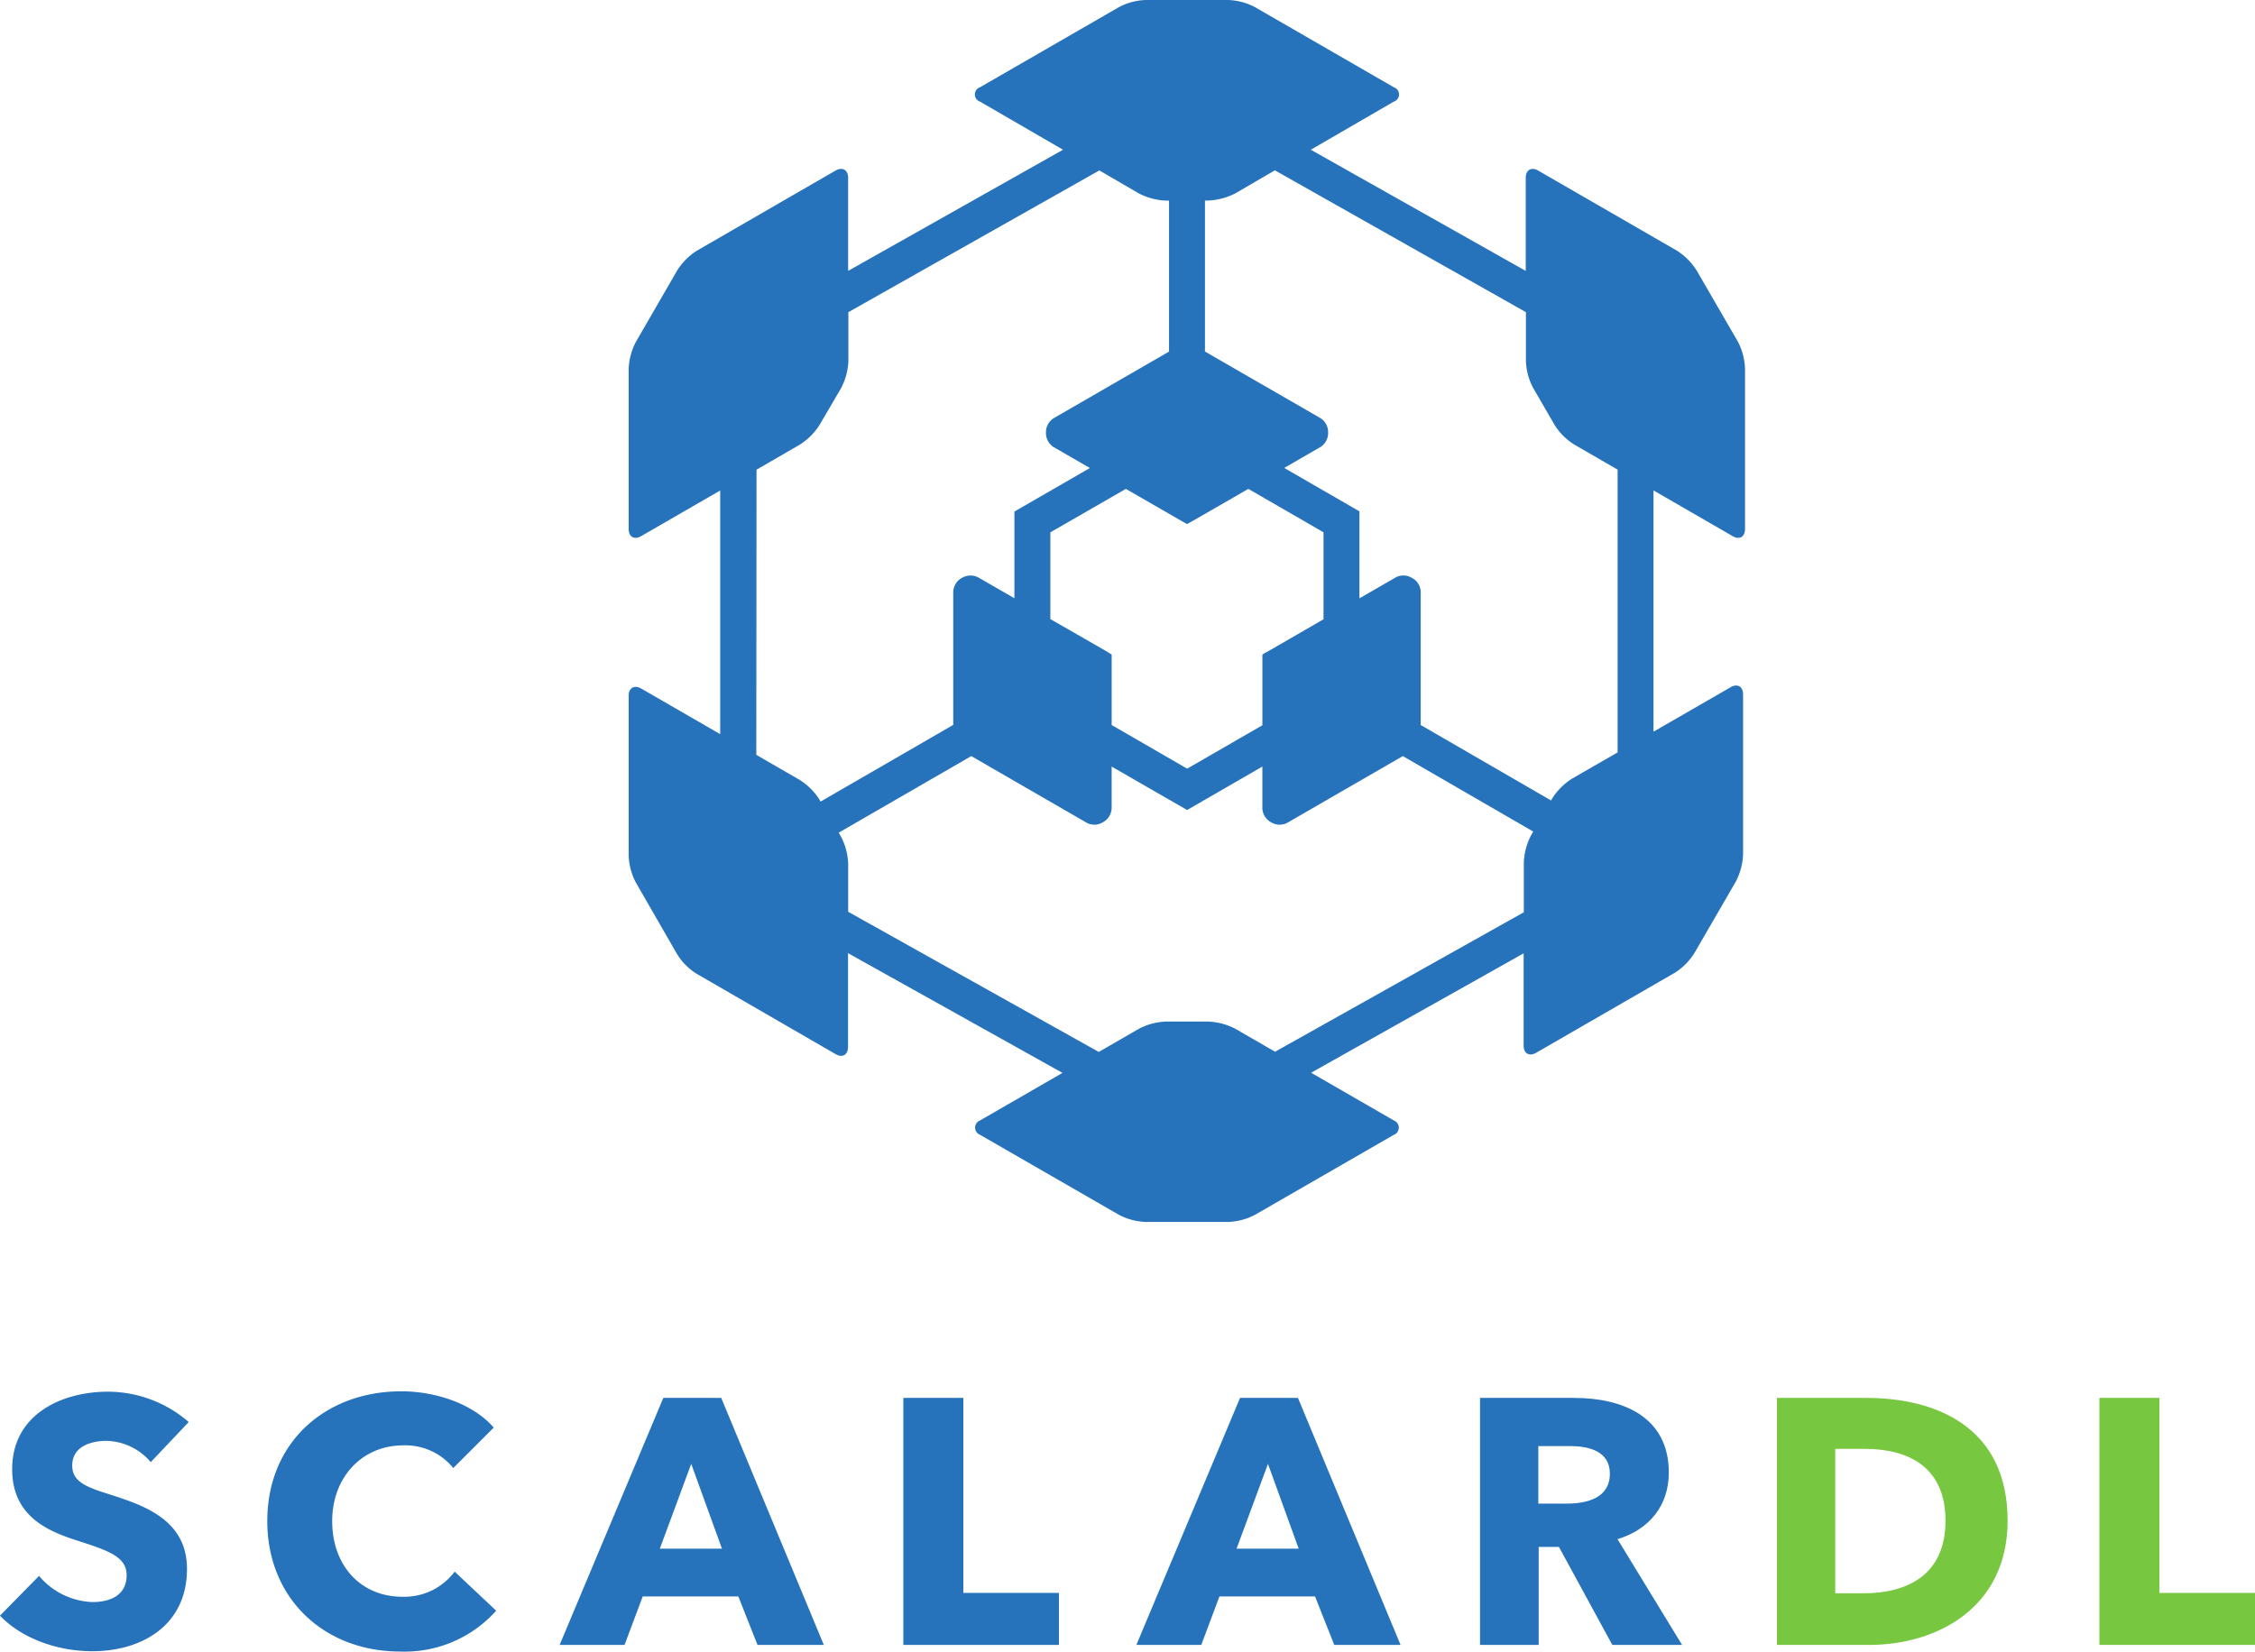 <svg xmlns="http://www.w3.org/2000/svg" xmlns:xlink="http://www.w3.org/1999/xlink" width="273" height="200" viewBox="0 0 273 200">
  <defs>
    <clipPath id="clip-scalarDL_LOGO_01">
      <rect width="273" height="200"/>
    </clipPath>
  </defs>
  <g id="scalarDL_LOGO_01" clip-path="url(#clip-scalarDL_LOGO_01)">
    <g id="グループ_19" data-name="グループ 19" transform="translate(-738.367 505.444)">
      <path id="パス_2110" data-name="パス 2110" d="M925.688-464.036,920.67-472.7a7.737,7.737,0,0,0-2.373-2.384l-16.8-9.7c-.832-.475-1.511-.088-1.511.871v11.274l-26.022-14.673,10.047-5.825a.913.913,0,0,0,.591-1.148.912.912,0,0,0-.591-.593l-16.794-9.694a7.446,7.446,0,0,0-3.246-.871H853.962a7.427,7.427,0,0,0-3.242.871l-16.8,9.694a.918.918,0,0,0,0,1.741l10.047,5.825L817.951-472.64v-11.278c0-.954-.688-1.341-1.524-.871l-16.784,9.7a7.625,7.625,0,0,0-2.381,2.384l-5.009,8.667a7.687,7.687,0,0,0-.871,3.252v19.4c0,.95.671,1.354,1.505.871l9.576-5.531v29.507l-9.576-5.533c-.832-.46-1.505-.06-1.505.871v19.4a7.606,7.606,0,0,0,.871,3.233l5.009,8.706a7.4,7.4,0,0,0,2.381,2.36l16.784,9.707c.836.491,1.511.091,1.511-.872v-11.352l25.964,14.5-9.98,5.759a.932.932,0,0,0-.54,1.2.932.932,0,0,0,.54.54l16.8,9.68a7.532,7.532,0,0,0,3.242.871h10.012a7.571,7.571,0,0,0,3.246-.871l16.794-9.68a.932.932,0,0,0,.54-1.2.929.929,0,0,0-.54-.54L874-375.538l25.73-14.456v11.169c0,.961.671,1.34,1.515.871l16.794-9.694a7.632,7.632,0,0,0,2.367-2.386l5.019-8.665a7.854,7.854,0,0,0,.871-3.248v-19.4c0-.958-.675-1.358-1.511-.872l-9.333,5.38v-29.215l9.576,5.531c.832.488,1.505.1,1.505-.871v-19.4A7.742,7.742,0,0,0,925.688-464.036Zm-25.682-3.607v5.924a7.511,7.511,0,0,0,.871,3.242l2.586,4.466a7.5,7.5,0,0,0,2.373,2.39l5.271,3.046v34.244l-5.537,3.19a7.861,7.861,0,0,0-2.38,2.381l-.135.252-15.788-9.14V-433.8a1.946,1.946,0,0,0-.914-1.576l-.278-.153a1.932,1.932,0,0,0-1.816,0l-4.409,2.543v-10.534l-9.1-5.258,4.4-2.547a1.994,1.994,0,0,0,.909-1.58v-.321a2.031,2.031,0,0,0-.909-1.573l-14-8.078v-18.282h.435a7.952,7.952,0,0,0,3.243-.871l4.787-2.786Zm-51.045,40.916-6.53-3.748v-10.5l9.142-5.266,6.5,3.747c.5.288.914.514.914.514s.4-.226.914-.514l6.5-3.747,9.1,5.258v10.533l-6.49,3.753c-.5.273-.909.514-.909.514v8.566l-9.107,5.258-9.14-5.288v-8.536Zm-42.1-21.839,5.267-3.046A7.817,7.817,0,0,0,814.5-454l2.612-4.466a7.777,7.777,0,0,0,.869-3.242v-5.933l30.383-17.164,4.787,2.786a7.947,7.947,0,0,0,3.248.871h.4v18.282l-13.989,8.08a2.02,2.02,0,0,0-.909,1.571v.322a2.036,2.036,0,0,0,.909,1.58l4.409,2.545-9.14,5.272V-433l-4.4-2.534a2.042,2.042,0,0,0-1.823,0l-.273.148a2.044,2.044,0,0,0-.907,1.571v16.154l-16.061,9.288-.138-.247a7.715,7.715,0,0,0-2.377-2.368l-5.267-3.046Zm62.78,70.485-4.822-2.781a7.757,7.757,0,0,0-3.243-.871H856.4a7.7,7.7,0,0,0-3.246.871l-4.858,2.807L817.956-395.03v-5.877a7.79,7.79,0,0,0-.87-3.22l-.271-.484,16.046-9.271L846.85-405.8a1.954,1.954,0,0,0,1.819,0l.275-.153a2.055,2.055,0,0,0,.909-1.58v-5.079l9.14,5.258,9.107-5.258v5.079a2.022,2.022,0,0,0,.905,1.58l.275.153a1.981,1.981,0,0,0,1.832,0l13.991-8.083,15.792,9.14-.271.462a7.836,7.836,0,0,0-.871,3.255v6.055Z" transform="translate(23.095 0)" fill="#2673bb"/>
      <g id="Scalar" transform="translate(738.367 -336.958)">
        <g id="グループ_18" data-name="グループ 18" style="isolation: isolate">
          <path id="パス_89" data-name="パス 89" d="M756.616-379.792a7.239,7.239,0,0,0-5.323-2.576c-1.859,0-4.182.633-4.182,3,0,1.986,1.774,2.62,4.6,3.507,4.056,1.309,9.293,3.042,9.293,9,0,6.885-5.534,9.969-11.448,9.969-4.266,0-8.575-1.563-11.193-4.308l4.731-4.816a8.845,8.845,0,0,0,6.462,3.169c2.2,0,4.141-.845,4.141-3.252,0-2.282-2.282-3-6.21-4.268-3.8-1.225-7.647-3.167-7.647-8.575,0-6.633,6-9.379,11.575-9.379a14.962,14.962,0,0,1,9.8,3.675Z" transform="translate(-738.367 388.367)" fill="#2673bb"/>
          <path id="パス_90" data-name="パス 90" d="M776.95-356.84c-9.209,0-16.095-6.422-16.095-15.8,0-9.589,7.1-15.715,16.223-15.715,4.182,0,8.7,1.521,11.194,4.393l-4.9,4.9a7.46,7.46,0,0,0-6.042-2.747c-5.028,0-8.618,3.887-8.618,9.167,0,5.449,3.507,9.167,8.491,9.167a7.634,7.634,0,0,0,6.337-3.042l5.026,4.731A14.848,14.848,0,0,1,776.95-356.84Z" transform="translate(-728.496 388.354)" fill="#2673bb"/>
          <path id="パス_91" data-name="パス 91" d="M809.47-357.888l-2.324-5.871H795.571l-2.2,5.871h-7.858L798.064-387.8h7.012l12.419,29.908Zm-8.026-21.925-3.8,10.267h7.52Z" transform="translate(-717.761 388.599)" fill="#2673bb"/>
          <path id="パス_92" data-name="パス 92" d="M814.463-357.888V-387.8h7.264v23.614H833.3v6.294Z" transform="translate(-705.102 388.599)" fill="#2673bb"/>
          <path id="パス_93" data-name="パス 93" d="M858.057-357.888l-2.325-5.871H844.157l-2.2,5.871H834.1L846.651-387.8h7.012l12.42,29.908Zm-8.026-21.925-3.8,10.267h7.52Z" transform="translate(-696.526 388.599)" fill="#2673bb"/>
          <path id="パス_94" data-name="パス 94" d="M879.06-357.888l-6.462-11.87h-2.45v11.87h-7.1V-387.8h11.405c5.746,0,11.448,2.2,11.448,9.039,0,4.013-2.364,6.887-6.209,8.07l7.815,12.8Zm-5.11-24.079h-3.845V-375h3.422c2.323,0,5.238-.591,5.238-3.632C878.765-381.417,876.1-381.967,873.95-381.967Z" transform="translate(-683.868 388.599)" fill="#2673bb"/>
          <path id="パス_95" data-name="パス 95" d="M899.243-357.888H888.091V-387.8h10.815c8.49,0,17.109,3.548,17.109,14.87C916.015-362.407,907.481-357.888,899.243-357.888Zm-.506-23.741h-3.59v17.489h3.422c5.154,0,9.927-2.112,9.927-8.786C908.5-379.643,903.722-381.629,898.736-381.629Z" transform="translate(-672.965 388.599)" fill="#78c740"/>
          <path id="パス_96" data-name="パス 96" d="M915.218-357.888V-387.8h7.265v23.614h11.575v6.294Z" transform="translate(-661.058 388.599)" fill="#78c740"/>
        </g>
      </g>
    </g>
  </g>
</svg>
